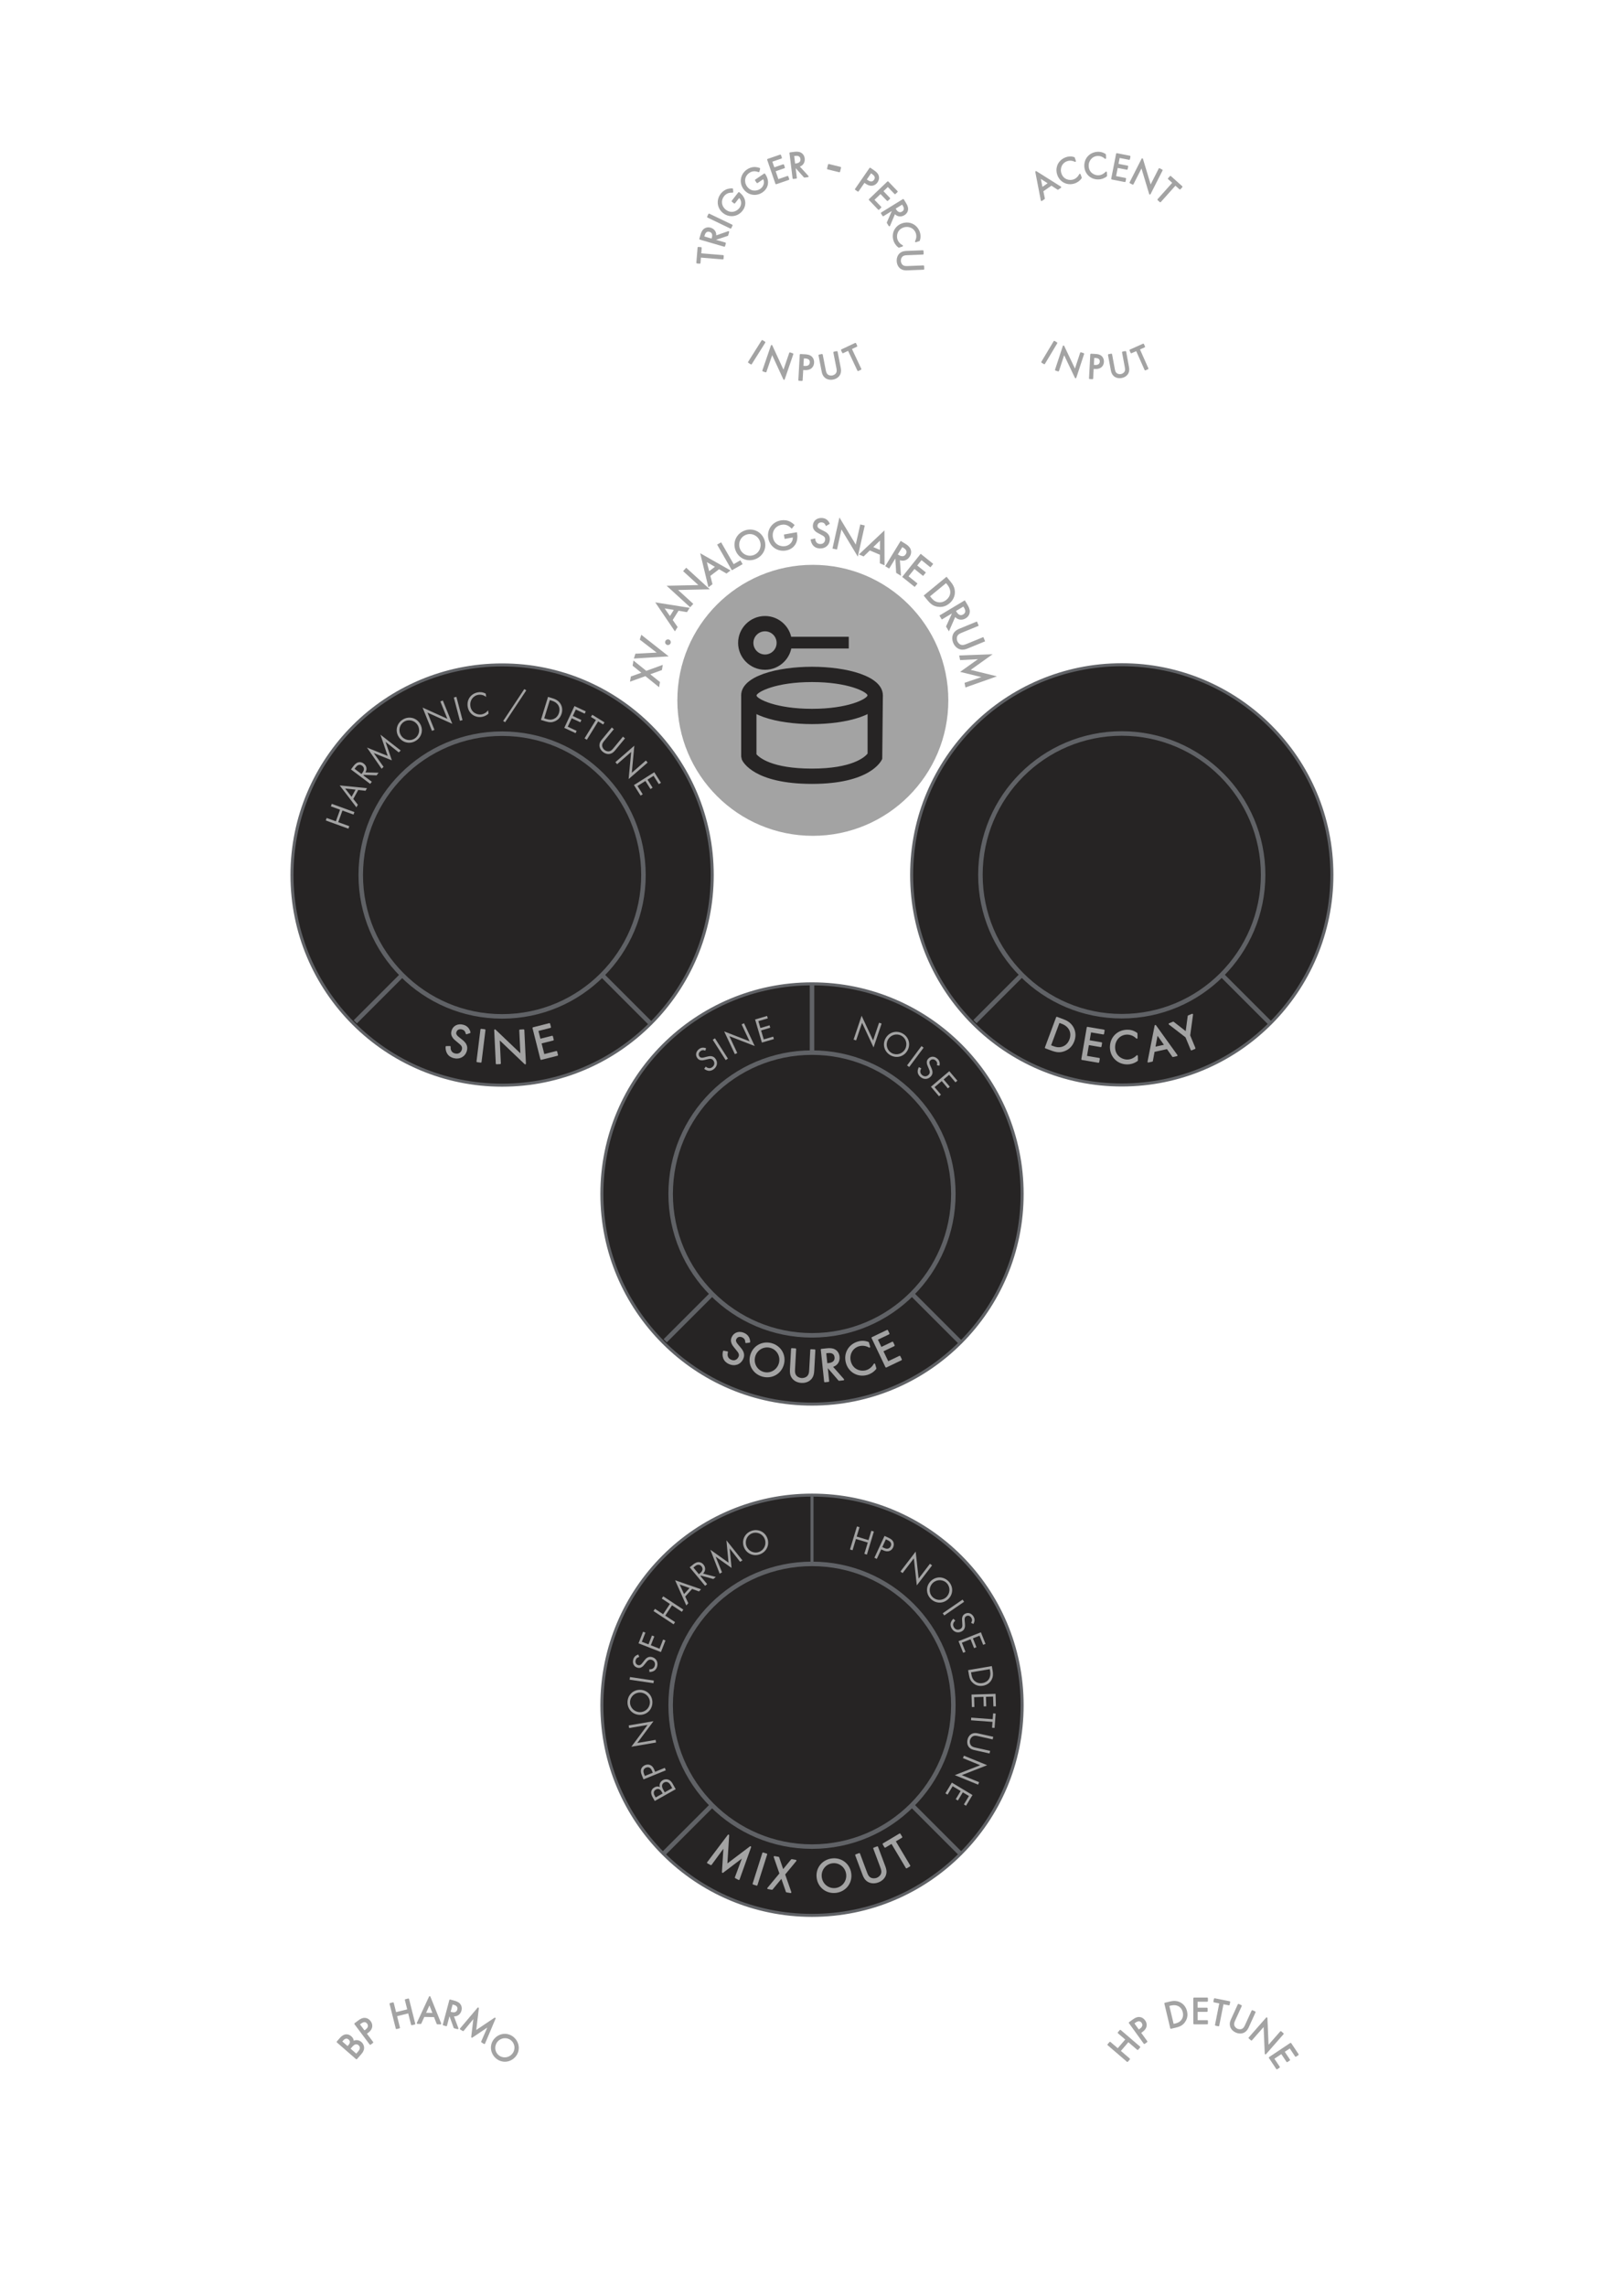 <?xml version="1.0" encoding="utf-8"?>
<!-- Generator: Adobe Illustrator 24.0.2, SVG Export Plug-In . SVG Version: 6.00 Build 0)  -->
<svg version="1.0" id="Layer_1" xmlns="http://www.w3.org/2000/svg" xmlns:xlink="http://www.w3.org/1999/xlink" x="0px" y="0px"
	 width="270px" height="380px" viewBox="0 0 270 380" enable-background="new 0 0 270 380" xml:space="preserve">
<g id="_x31_5">
	<rect y="-0" fill="none" width="270" height="380"/>
	<g>
		<circle fill="#262424" stroke="#606266" stroke-width="0.5" stroke-miterlimit="10" cx="83.477" cy="145.477" r="34.934"/>
		
			<line fill="none" stroke="#606266" stroke-width="0.75" stroke-miterlimit="10" x1="83.477" y1="145.477" x2="59.07" y2="169.884"/>
		
			<line fill="none" stroke="#606266" stroke-width="0.75" stroke-miterlimit="10" x1="83.477" y1="145.477" x2="108.178" y2="170.179"/>
		<circle fill="#262424" stroke="#606266" stroke-width="0.75" stroke-miterlimit="10" cx="83.477" cy="145.477" r="23.5"/>
	</g>
	<g>
		<circle fill="#262424" stroke="#606266" stroke-width="0.5" stroke-miterlimit="10" cx="186.5" cy="145.446" r="34.934"/>
		
			<line fill="none" stroke="#606266" stroke-width="0.75" stroke-miterlimit="10" x1="186.5" y1="145.446" x2="162.093" y2="169.852"/>
		
			<line fill="none" stroke="#606266" stroke-width="0.75" stroke-miterlimit="10" x1="186.5" y1="145.446" x2="211.202" y2="170.147"/>
		<circle fill="#262424" stroke="#606266" stroke-width="0.75" stroke-miterlimit="10" cx="186.5" cy="145.446" r="23.5"/>
	</g>
	<g>
		<circle fill="#262424" stroke="#606266" stroke-width="0.5" stroke-miterlimit="10" cx="135" cy="283.5" r="34.934"/>
		
			<line fill="none" stroke="#606266" stroke-width="0.75" stroke-miterlimit="10" x1="135" y1="283.5" x2="110.304" y2="308.196"/>
		
			<line fill="none" stroke="#606266" stroke-width="0.75" stroke-miterlimit="10" x1="135" y1="283.5" x2="159.696" y2="308.196"/>
		<line fill="none" stroke="#606266" stroke-width="0.5" stroke-miterlimit="10" x1="135" y1="248.566" x2="135" y2="283.5"/>
		<circle fill="#262424" stroke="#606266" stroke-width="0.75" stroke-miterlimit="10" cx="135" cy="283.5" r="23.5"/>
	</g>
	<g>
		<circle fill="none" cx="71" cy="351" r="14.578"/>
		
			<path fill="#A3A3A3" stroke="#A3A3A3" stroke-width="0.25" stroke-linecap="round" stroke-linejoin="round" stroke-miterlimit="10" d="
			M56.596,338.905c0.153-0.175,0.445-0.482,0.833-0.553c0.163-0.034,0.52-0.05,0.904,0.286
			c0.157,0.136,0.403,0.41,0.349,0.855c0.495-0.347,1.021-0.173,1.324,0.092
			c0.305,0.264,0.42,0.632,0.404,0.918c-0.021,0.426-0.264,0.724-0.453,0.943l-0.688,0.788
			l-3.17-2.76L56.596,338.905z M57.799,340.336l0.23-0.266c0.162-0.185,0.505-0.655,0.016-1.083
			c-0.523-0.455-0.979,0.051-1.066,0.15l-0.24,0.276L57.799,340.336z M59.242,341.594l0.354-0.404
			c0.178-0.204,0.337-0.416,0.35-0.672c0.018-0.202-0.064-0.424-0.254-0.59
			c-0.252-0.219-0.527-0.2-0.703-0.135c-0.168,0.062-0.342,0.203-0.562,0.455l-0.315,0.361
			L59.242,341.594z"/>
		
			<path fill="#A3A3A3" stroke="#A3A3A3" stroke-width="0.25" stroke-linecap="round" stroke-linejoin="round" stroke-miterlimit="10" d="
			M59.648,336c0.337-0.252,0.65-0.423,1.025-0.397c0.405,0.028,0.689,0.28,0.848,0.493
			c0.354,0.474,0.408,1.167-0.359,1.741l-0.329,0.246l1.095,1.464l-0.373,0.279l-2.519-3.368
			L59.648,336z M60.569,337.728l0.308-0.23c0.444-0.333,0.546-0.754,0.256-1.144
			c-0.4-0.534-0.938-0.211-1.181-0.031l-0.278,0.208L60.569,337.728z"/>
		
			<path fill="#A3A3A3" stroke="#A3A3A3" stroke-width="0.25" stroke-linecap="round" stroke-linejoin="round" stroke-miterlimit="10" d="
			M65.76,334.677l2.092-0.525l-0.416-1.658l0.451-0.114l1.027,4.079l-0.453,0.114l-0.502-1.993
			l-2.091,0.527l0.501,1.993l-0.453,0.114l-1.025-4.08l0.453-0.113L65.76,334.677z"/>
		
			<path fill="#A3A3A3" stroke="#A3A3A3" stroke-width="0.25" stroke-linecap="round" stroke-linejoin="round" stroke-miterlimit="10" d="
			M72.248,335.228l-1.787-0.037l-0.527,1.171l-0.516-0.01l2.022-4.356l1.79,4.435l-0.517-0.011
			L72.248,335.228z M72.074,334.783l-0.669-1.695l-0.752,1.665L72.074,334.783z"/>
		
			<path fill="#A3A3A3" stroke="#A3A3A3" stroke-width="0.25" stroke-linecap="round" stroke-linejoin="round" stroke-miterlimit="10" d="
			M75.473,332.725c0.275,0.074,0.678,0.2,0.926,0.488c0.195,0.221,0.32,0.587,0.205,1.018
			c-0.166,0.621-0.693,0.969-1.32,0.848l0.807,2.155l-0.547-0.145l-0.762-2.106l-0.115-0.03
			l-0.473,1.776l-0.451-0.121l1.08-4.057L75.473,332.725z M74.772,334.552l0.286,0.075
			c0.56,0.15,0.965-0.029,1.092-0.503c0.06-0.225,0.053-0.467-0.164-0.681
			c-0.155-0.152-0.358-0.219-0.553-0.271l-0.274-0.073L74.772,334.552z"/>
		
			<path fill="#A3A3A3" stroke="#A3A3A3" stroke-width="0.25" stroke-linecap="round" stroke-linejoin="round" stroke-miterlimit="10" d="
			M76.588,337.303l2.9-3.427l-0.465,3.868l3.251-2.182l-1.747,4.135l-0.409-0.249l1.18-2.703
			l-2.832,1.905l0.404-3.381l-1.874,2.282L76.588,337.303z"/>
		
			<path fill="#A3A3A3" stroke="#A3A3A3" stroke-width="0.25" stroke-linecap="round" stroke-linejoin="round" stroke-miterlimit="10" d="
			M82.557,338.754c0.971-0.791,2.299-0.614,3.062,0.323c0.763,0.937,0.666,2.273-0.305,3.064
			c-0.966,0.787-2.295,0.619-3.062-0.322C81.485,340.877,81.59,339.541,82.557,338.754z M82.858,339.125
			c-0.747,0.609-0.86,1.684-0.265,2.416c0.596,0.731,1.672,0.837,2.42,0.229
			c0.745-0.608,0.859-1.684,0.264-2.416C84.682,338.623,83.605,338.518,82.858,339.125z"/>
	</g>
	<g>
		<circle fill="none" cx="199.5" cy="351.034" r="14.578"/>
		
			<path fill="#A3A3A3" stroke="#A3A3A3" stroke-width="0.25" stroke-linecap="round" stroke-linejoin="round" stroke-miterlimit="10" d="
			M185.846,340.693l1.403-1.634l-1.296-1.112l0.304-0.354l3.189,2.738l-0.304,0.353l-1.559-1.338
			l-1.404,1.635l1.559,1.339l-0.304,0.353l-3.188-2.738l0.303-0.354L185.846,340.693z"/>
		
			<path fill="#A3A3A3" stroke="#A3A3A3" stroke-width="0.25" stroke-linecap="round" stroke-linejoin="round" stroke-miterlimit="10" d="
			M188.414,335.839c0.342-0.247,0.658-0.413,1.031-0.38c0.404,0.034,0.684,0.291,0.839,0.505
			c0.347,0.48,0.388,1.172-0.388,1.733l-0.332,0.24l1.07,1.479l-0.379,0.273l-2.459-3.404
			L188.414,335.839z M189.307,337.579l0.312-0.225c0.447-0.325,0.557-0.746,0.272-1.138
			c-0.392-0.541-0.933-0.227-1.178-0.049l-0.28,0.202L189.307,337.579z"/>
		
			<path fill="#A3A3A3" stroke="#A3A3A3" stroke-width="0.25" stroke-linecap="round" stroke-linejoin="round" stroke-miterlimit="10" d="
			M193.705,333.08l0.832-0.2c0.41-0.099,1.003-0.194,1.621,0.118
			c0.447,0.223,0.896,0.666,1.072,1.4c0.205,0.858-0.107,1.418-0.342,1.74
			c-0.298,0.408-0.652,0.654-1.381,0.828l-0.827,0.198L193.705,333.08z M195.031,336.626l0.398-0.095
			c0.324-0.077,0.762-0.22,1.081-0.646c0.245-0.331,0.394-0.793,0.255-1.375
			c-0.234-0.979-1.072-1.452-2.107-1.206l-0.397,0.095L195.031,336.626z"/>
		
			<path fill="#A3A3A3" stroke="#A3A3A3" stroke-width="0.25" stroke-linecap="round" stroke-linejoin="round" stroke-miterlimit="10" d="
			M200.699,332.664l-1.711,0.002l0.001,1.246l1.662-0.002l0.001,0.441l-1.662,0.002l0.002,1.63
			l1.712-0.002l0.001,0.44l-2.179,0.002l-0.005-4.197l2.178-0.002V332.664z"/>
		
			<path fill="#A3A3A3" stroke="#A3A3A3" stroke-width="0.25" stroke-linecap="round" stroke-linejoin="round" stroke-miterlimit="10" d="
			M203.314,333.065l-0.732,3.684l-0.457-0.092l0.732-3.684l-0.998-0.199l0.086-0.431l2.456,0.488
			l-0.087,0.432L203.314,333.065z"/>
		
			<path fill="#A3A3A3" stroke="#A3A3A3" stroke-width="0.25" stroke-linecap="round" stroke-linejoin="round" stroke-miterlimit="10" d="
			M205.26,335.817c-0.147,0.322-0.307,0.672-0.119,1.069c0.094,0.203,0.318,0.409,0.531,0.505
			c0.213,0.098,0.516,0.131,0.73,0.07c0.422-0.12,0.582-0.47,0.728-0.791l1.069-2.347
			l0.424,0.192l-1.12,2.463c-0.146,0.321-0.321,0.615-0.659,0.808
			c-0.374,0.212-0.867,0.23-1.354,0.008c-0.488-0.223-0.798-0.606-0.884-1.026
			c-0.076-0.38,0.03-0.706,0.177-1.028l1.122-2.462l0.424,0.193L205.26,335.817z"/>
		
			<path fill="#A3A3A3" stroke="#A3A3A3" stroke-width="0.25" stroke-linecap="round" stroke-linejoin="round" stroke-miterlimit="10" d="
			M207.707,338.809l2.887-3.292l0.2,4.743l2.147-2.45l0.352,0.308l-2.896,3.303l-0.199-4.743
			l-2.141,2.439L207.707,338.809z"/>
		
			<path fill="#A3A3A3" stroke="#A3A3A3" stroke-width="0.25" stroke-linecap="round" stroke-linejoin="round" stroke-miterlimit="10" d="
			M215.419,341.815l-0.952-1.425l-1.037,0.693l0.924,1.384l-0.367,0.245l-0.924-1.384l-1.357,0.906
			l0.951,1.426l-0.367,0.245l-1.211-1.814l3.496-2.335l1.212,1.815L215.419,341.815z"/>
	</g>
	<g>
		
			<ellipse transform="matrix(0.082 -0.997 0.997 0.082 7.766 241.427)" fill="none" cx="135" cy="116.496" rx="25.58" ry="25.58"/>
		<path fill="#A3A3A3" stroke="#A3A3A3" stroke-width="0.25" stroke-miterlimit="10" d="M107.327,112.269l-2.429,0.874
			l0.096-0.581l1.891-0.671l-1.574-1.266l0.094-0.581l2.02,1.629l2.604-0.945l-0.095,0.58
			l-2.068,0.749l1.721,1.382l-0.096,0.581L107.327,112.269z"/>
		<path fill="#A3A3A3" stroke="#A3A3A3" stroke-width="0.25" stroke-miterlimit="10" d="M105.729,108.802l3.789-0.196
			l-3.008-2.314l0.172-0.547l4.158,3.273l-5.282,0.331L105.729,108.802z"/>
		<path fill="#A3A3A3" stroke="#A3A3A3" stroke-width="0.25" stroke-miterlimit="10" d="M110.729,106.637
			c0.071-0.175,0.281-0.263,0.456-0.192s0.264,0.281,0.192,0.457
			c-0.071,0.175-0.281,0.264-0.457,0.192C110.745,107.022,110.656,106.812,110.729,106.637z"/>
		<path fill="#A3A3A3" stroke="#A3A3A3" stroke-width="0.25" stroke-miterlimit="10" d="M112.752,101.395l-1.058,1.681
			l0.815,1.175l-0.305,0.487l-2.998-4.423l5.255,0.833l-0.306,0.486L112.752,101.395z M112.229,101.305
			l-1.999-0.332l1.158,1.67L112.229,101.305z"/>
		<path fill="#A3A3A3" stroke="#A3A3A3" stroke-width="0.25" stroke-miterlimit="10" d="M114.736,100.784l-3.592-3.282
			l5.273-0.114l-2.672-2.442l0.35-0.382l3.602,3.292l-5.272,0.114l2.661,2.432L114.736,100.784z"/>
		<path fill="#A3A3A3" stroke="#A3A3A3" stroke-width="0.25" stroke-miterlimit="10" d="M119.544,94.486l-1.583,1.205
			l0.352,1.387l-0.457,0.347l-1.254-5.197l4.631,2.626l-0.457,0.348L119.544,94.486z M119.086,94.219
			l-1.757-1.013l0.497,1.971L119.086,94.219z"/>
		<path fill="#A3A3A3" stroke="#A3A3A3" stroke-width="0.25" stroke-miterlimit="10" d="M119.848,90.333l2.082,3.629
			l1.119-0.642l0.244,0.426l-1.568,0.898l-2.326-4.054L119.848,90.333z"/>
		<path fill="#A3A3A3" stroke="#A3A3A3" stroke-width="0.25" stroke-miterlimit="10" d="M122.416,91.486
			c-0.515-1.295,0.116-2.646,1.367-3.143c1.25-0.496,2.637,0.052,3.151,1.348
			c0.513,1.289-0.11,2.645-1.366,3.143C124.311,93.334,122.929,92.775,122.416,91.486z M122.911,91.289
			c0.396,0.997,1.499,1.479,2.476,1.09c0.978-0.388,1.449-1.495,1.053-2.492
			c-0.395-0.997-1.498-1.477-2.476-1.089S122.515,90.294,122.911,91.289z"/>
		<path fill="#A3A3A3" stroke="#A3A3A3" stroke-width="0.25" stroke-miterlimit="10" d="M130.47,88.968l1.916-0.34
			l0.019,0.111c0.091,0.509,0.036,1.087-0.184,1.532c-0.104,0.21-0.508,0.942-1.562,1.128
			c-1.365,0.243-2.568-0.618-2.806-1.956c-0.236-1.336,0.606-2.559,1.978-2.801
			c0.441-0.078,0.979-0.059,1.486,0.206c0.235,0.123,0.465,0.295,0.627,0.451l-0.317,0.412
			c-0.164-0.164-0.345-0.302-0.519-0.399c-0.252-0.141-0.633-0.286-1.185-0.188
			c-1.11,0.196-1.733,1.167-1.545,2.235c0.222,1.253,1.333,1.711,2.202,1.558
			c0.613-0.109,1.088-0.512,1.27-1.021c0.057-0.158,0.107-0.396,0.069-0.688l-1.364,0.243
			L130.47,88.968z"/>
		<path fill="#A3A3A3" stroke="#A3A3A3" stroke-width="0.25" stroke-miterlimit="10" d="M137.377,87.278
			c-0.057-0.13-0.155-0.274-0.256-0.363c-0.087-0.076-0.25-0.175-0.516-0.188
			c-0.462-0.023-0.798,0.248-0.819,0.68c-0.009,0.182,0.034,0.289,0.154,0.415
			c0.133,0.147,0.304,0.232,0.475,0.318l0.438,0.218c0.267,0.132,0.512,0.271,0.698,0.477
			c0.225,0.25,0.309,0.527,0.293,0.863c-0.044,0.859-0.709,1.4-1.548,1.358
			c-0.308-0.016-0.688-0.098-0.995-0.428c-0.219-0.235-0.342-0.565-0.392-0.846l0.511-0.116
			c0.022,0.247,0.124,0.462,0.25,0.609c0.192,0.214,0.42,0.28,0.658,0.293
			c0.636,0.032,0.959-0.408,0.982-0.876c0.011-0.209-0.043-0.395-0.203-0.557
			c-0.127-0.132-0.304-0.226-0.543-0.351l-0.409-0.216c-0.178-0.093-0.403-0.203-0.603-0.416
			c-0.193-0.206-0.301-0.429-0.283-0.778c0.035-0.721,0.612-1.175,1.367-1.137
			c0.287,0.015,0.515,0.083,0.737,0.248c0.183,0.136,0.334,0.333,0.429,0.54L137.377,87.278z"/>
		<path fill="#A3A3A3" stroke="#A3A3A3" stroke-width="0.25" stroke-miterlimit="10" d="M138.553,91.101l1.059-4.744
			l2.719,4.512l0.788-3.529l0.505,0.113l-1.062,4.757l-2.719-4.512l-0.785,3.515L138.553,91.101z"/>
		<path fill="#A3A3A3" stroke="#A3A3A3" stroke-width="0.25" stroke-miterlimit="10" d="M146.418,92.144l-1.832-0.778
			l-1.031,0.994l-0.528-0.225l3.894-3.667l0.015,5.327l-0.528-0.225L146.418,92.144z M146.422,91.613
			l0.01-2.028l-1.467,1.411L146.422,91.613z"/>
		<path fill="#A3A3A3" stroke="#A3A3A3" stroke-width="0.25" stroke-miterlimit="10" d="M150.424,90.49
			c0.269,0.165,0.658,0.427,0.833,0.813c0.138,0.297,0.154,0.727-0.105,1.151
			c-0.373,0.609-1.048,0.812-1.677,0.485l0.178,2.556l-0.539-0.329l-0.145-2.487l-0.113-0.07
			l-1.067,1.746l-0.442-0.271l2.438-3.987L150.424,90.49z M149.096,92.216l0.281,0.171
			c0.551,0.336,1.04,0.274,1.325-0.191c0.135-0.221,0.205-0.482,0.042-0.78
			c-0.117-0.211-0.313-0.348-0.505-0.464l-0.269-0.165L149.096,92.216z"/>
		<path fill="#A3A3A3" stroke="#A3A3A3" stroke-width="0.25" stroke-miterlimit="10" d="M154.673,94.145l-1.487-1.191
			l-0.866,1.082l1.442,1.156l-0.307,0.382l-1.443-1.156l-1.134,1.416l1.487,1.191l-0.307,0.382
			l-1.891-1.515l2.92-3.646l1.891,1.516L154.673,94.145z"/>
		<path fill="#A3A3A3" stroke="#A3A3A3" stroke-width="0.25" stroke-miterlimit="10" d="M157.351,96.063l0.606,0.735
			c0.298,0.362,0.683,0.908,0.673,1.678c-0.004,0.557-0.228,1.222-0.877,1.756
			c-0.758,0.623-1.47,0.584-1.905,0.507c-0.553-0.1-0.974-0.334-1.504-0.978l-0.6-0.73
			L157.351,96.063z M154.451,99.121l0.289,0.352c0.236,0.288,0.594,0.655,1.176,0.767
			c0.449,0.084,0.984,0.006,1.498-0.417c0.865-0.712,0.93-1.781,0.178-2.696l-0.29-0.351
			L154.451,99.121z"/>
		<path fill="#A3A3A3" stroke="#A3A3A3" stroke-width="0.25" stroke-miterlimit="10" d="M160.747,100.619
			c0.163,0.269,0.386,0.683,0.362,1.104c-0.016,0.329-0.2,0.716-0.627,0.972
			c-0.611,0.368-1.303,0.235-1.709-0.347l-1.025,2.347l-0.324-0.54l1.021-2.271l-0.068-0.114
			l-1.753,1.053l-0.267-0.445l4.004-2.402L160.747,100.619z M158.773,101.533l0.169,0.282
			c0.331,0.552,0.794,0.724,1.263,0.443c0.222-0.133,0.404-0.332,0.396-0.671
			c-0.006-0.241-0.116-0.453-0.23-0.645l-0.163-0.27L158.773,101.533z"/>
		<path fill="#A3A3A3" stroke="#A3A3A3" stroke-width="0.25" stroke-miterlimit="10" d="M159.908,105.054
			c-0.362,0.149-0.758,0.311-0.907,0.774c-0.077,0.235-0.052,0.573,0.046,0.812
			c0.1,0.24,0.318,0.498,0.539,0.611c0.432,0.224,0.826,0.06,1.189-0.088l2.646-1.087
			l0.197,0.479l-2.776,1.141c-0.362,0.149-0.728,0.254-1.147,0.154
			c-0.462-0.114-0.875-0.473-1.101-1.022s-0.187-1.097,0.063-1.502
			c0.229-0.366,0.562-0.548,0.924-0.697l2.776-1.141l0.196,0.479L159.908,105.054z"/>
		<path fill="#A3A3A3" stroke="#A3A3A3" stroke-width="0.25" stroke-miterlimit="10" d="M159.624,109.092l4.99-0.181
			l-3.528,2.515l4.229,1.039l-4.709,1.661l-0.103-0.523l3.106-1.055l-3.688-0.902l3.084-2.2
			l-3.279,0.168L159.624,109.092z"/>
	</g>
	<g>
		<circle fill="none" cx="83.5" cy="145.5" r="28.595"/>
		<path fill="#A3A3A3" stroke="#A3A3A3" stroke-width="0.25" stroke-linejoin="round" stroke-miterlimit="10" d="
			M77.557,171.824c-0.033-0.158-0.107-0.343-0.199-0.466c-0.08-0.105-0.238-0.254-0.533-0.333
			c-0.51-0.136-0.95,0.088-1.078,0.567c-0.053,0.202-0.029,0.332,0.075,0.499
			c0.114,0.196,0.284,0.333,0.455,0.47l0.438,0.348c0.267,0.211,0.508,0.425,0.667,0.699
			c0.194,0.333,0.222,0.663,0.123,1.035c-0.252,0.951-1.124,1.399-2.053,1.153
			c-0.341-0.09-0.747-0.272-1.011-0.715c-0.19-0.315-0.25-0.712-0.238-1.041l0.599-0.007
			c-0.033,0.282,0.028,0.547,0.135,0.74c0.165,0.284,0.403,0.413,0.667,0.483
			c0.704,0.187,1.17-0.228,1.308-0.747c0.062-0.232,0.045-0.452-0.095-0.671
			c-0.111-0.178-0.287-0.325-0.525-0.52l-0.406-0.34c-0.178-0.146-0.403-0.322-0.576-0.608
			c-0.167-0.276-0.234-0.551-0.133-0.937c0.211-0.797,0.965-1.17,1.801-0.948
			c0.316,0.084,0.556,0.213,0.766,0.451c0.172,0.195,0.295,0.452,0.352,0.707L77.557,171.824z"/>
		<path fill="#A3A3A3" stroke="#A3A3A3" stroke-width="0.25" stroke-linejoin="round" stroke-miterlimit="10" d="M80.588,171.242
			l-0.654,5.3l-0.588-0.073L80,171.17L80.588,171.242z"/>
		<path fill="#A3A3A3" stroke="#A3A3A3" stroke-width="0.25" stroke-linejoin="round" stroke-miterlimit="10" d="
			M82.553,176.813l-0.263-5.555l4.362,4.16l-0.195-4.132l0.592-0.029l0.264,5.572l-4.362-4.16
			l0.194,4.117L82.553,176.813z"/>
		<path fill="#A3A3A3" stroke="#A3A3A3" stroke-width="0.25" stroke-linejoin="round" stroke-miterlimit="10" d="
			M91.477,170.772l-2.109,0.534l0.389,1.535l2.047-0.518l0.137,0.543l-2.047,0.518l0.509,2.008
			l2.108-0.534l0.139,0.543l-2.684,0.678l-1.309-5.17l2.682-0.68L91.477,170.772z"/>
	</g>
	<g>
		<circle fill="none" cx="186.446" cy="145.5" r="28.595"/>
		<path fill="#A3A3A3" stroke="#A3A3A3" stroke-width="0.25" stroke-linejoin="round" stroke-miterlimit="10" d="
			M175.702,169.172l1.021,0.38c0.502,0.186,1.195,0.504,1.627,1.271
			c0.315,0.553,0.477,1.338,0.142,2.238c-0.391,1.05-1.117,1.42-1.592,1.594
			c-0.603,0.22-1.151,0.229-2.044-0.104l-1.014-0.375L175.702,169.172z M174.593,173.857l0.487,0.181
			c0.397,0.147,0.962,0.307,1.601,0.083c0.491-0.176,0.976-0.56,1.24-1.272
			c0.446-1.2-0.104-2.292-1.371-2.763l-0.487-0.182L174.593,173.857z"/>
		<path fill="#A3A3A3" stroke="#A3A3A3" stroke-width="0.25" stroke-linejoin="round" stroke-miterlimit="10" d="
			M183.434,171.858l-2.144-0.366l-0.267,1.561l2.08,0.355l-0.094,0.552l-2.08-0.356l-0.35,2.041
			l2.145,0.366l-0.095,0.552l-2.728-0.465l0.898-5.258l2.728,0.467L183.434,171.858z"/>
		<path fill="#A3A3A3" stroke="#A3A3A3" stroke-width="0.25" stroke-linejoin="round" stroke-miterlimit="10" d="
			M188.998,172.556c-0.17-0.165-0.43-0.36-0.704-0.484c-0.282-0.123-0.61-0.197-0.923-0.193
			c-1.23,0.021-2.125,1.027-2.105,2.259c0.024,1.446,1.212,2.154,2.188,2.138
			c0.359-0.005,0.709-0.115,0.986-0.265c0.302-0.157,0.515-0.359,0.609-0.458l0.012,0.736
			c-0.584,0.433-1.199,0.539-1.599,0.546c-1.583,0.026-2.778-1.153-2.804-2.697
			c-0.027-1.59,1.145-2.794,2.744-2.821c0.319-0.004,0.936,0.025,1.584,0.503L188.998,172.556z"/>
		<path fill="#A3A3A3" stroke="#A3A3A3" stroke-width="0.25" stroke-linejoin="round" stroke-miterlimit="10" d="
			M194.065,174.276l-2.219,0.495l-0.298,1.607l-0.641,0.144l1.182-5.997l3.553,4.941l-0.641,0.143
			L194.065,174.276z M193.717,173.779l-1.34-1.891l-0.426,2.285L193.717,173.779z"/>
		<path fill="#A3A3A3" stroke="#A3A3A3" stroke-width="0.25" stroke-linejoin="round" stroke-miterlimit="10" d="
			M197.203,172.38l-2.78-2.142l0.637-0.262l2.167,1.685l0.361-2.73l0.637-0.262l-0.475,3.486
			l0.876,2.122l-0.546,0.226L197.203,172.38z"/>
	</g>
	<g>
		<circle fill="none" cx="135" cy="283.5" r="28.595"/>
		
			<path fill="#A3A3A3" stroke="#A3A3A3" stroke-width="0.25" stroke-linecap="round" stroke-linejoin="round" stroke-miterlimit="10" d="
			M117.671,309.674l3.433-4.549l-0.312,4.936l3.965-2.997l-1.92,5.365l-0.537-0.286l1.303-3.511
			l-3.453,2.616l0.271-4.313l-2.213,3.025L117.671,309.674z"/>
		
			<path fill="#A3A3A3" stroke="#A3A3A3" stroke-width="0.25" stroke-linecap="round" stroke-linejoin="round" stroke-miterlimit="10" d="
			M127.426,308.28l-1.613,5.087l-0.564-0.179l1.613-5.087L127.426,308.28z"/>
		
			<path fill="#A3A3A3" stroke="#A3A3A3" stroke-width="0.25" stroke-linecap="round" stroke-linejoin="round" stroke-miterlimit="10" d="
			M129.721,311.493l-0.965-2.787l0.663,0.116l0.74,2.17l1.468-1.782l0.662,0.117l-1.89,2.285
			l1.044,2.989l-0.663-0.116l-0.826-2.373l-1.603,1.946l-0.662-0.117L129.721,311.493z"/>
		
			<path fill="#A3A3A3" stroke="#A3A3A3" stroke-width="0.25" stroke-linecap="round" stroke-linejoin="round" stroke-miterlimit="10" d="
			M135.903,312.215c-0.221-1.577,0.846-2.904,2.366-3.117c1.52-0.213,2.91,0.772,3.13,2.348
			c0.22,1.568-0.837,2.902-2.366,3.116C137.504,314.777,136.123,313.783,135.903,312.215z
			 M136.505,312.131c0.169,1.211,1.263,2.043,2.45,1.877c1.188-0.166,2.012-1.266,1.843-2.477
			c-0.169-1.211-1.263-2.044-2.451-1.878C137.158,309.818,136.336,310.918,136.505,312.131z"/>
		
			<path fill="#A3A3A3" stroke="#A3A3A3" stroke-width="0.25" stroke-linecap="round" stroke-linejoin="round" stroke-miterlimit="10" d="
			M144.009,311.272c0.157,0.42,0.329,0.877,0.853,1.065c0.266,0.096,0.653,0.08,0.932-0.023
			c0.277-0.104,0.58-0.346,0.717-0.593c0.271-0.487,0.1-0.944-0.057-1.364l-1.148-3.066
			l0.555-0.208l1.204,3.216c0.157,0.419,0.265,0.841,0.135,1.318
			c-0.146,0.524-0.571,0.984-1.21,1.222c-0.637,0.237-1.26,0.173-1.714-0.128
			c-0.411-0.273-0.606-0.661-0.765-1.081l-1.204-3.216l0.556-0.208L144.009,311.272z"/>
		
			<path fill="#A3A3A3" stroke="#A3A3A3" stroke-width="0.25" stroke-linecap="round" stroke-linejoin="round" stroke-miterlimit="10" d="
			M148.771,306.086l2.447,4.106l-0.508,0.303l-2.449-4.106l-1.113,0.665l-0.287-0.481l2.736-1.631
			l0.288,0.481L148.771,306.086z"/>
	</g>
	<g>
		<circle fill="none" cx="135" cy="283.449" r="28.595"/>
		<path fill="#A3A3A3" d="M142.428,255.458l1.964,0.594l0.472-1.556l0.424,0.13l-1.159,3.829l-0.425-0.128
			l0.566-1.873l-1.964-0.595l-0.567,1.873l-0.424-0.129l1.159-3.831l0.425,0.13L142.428,255.458z"/>
		<path fill="#A3A3A3" d="M147.715,255.654c0.364,0.17,0.649,0.354,0.795,0.681
			c0.161,0.353,0.077,0.704-0.028,0.932c-0.237,0.513-0.794,0.869-1.62,0.485l-0.354-0.164
			l-0.731,1.579l-0.402-0.187l1.684-3.631L147.715,255.654z M146.684,257.207l0.332,0.154
			c0.479,0.222,0.879,0.117,1.073-0.303c0.267-0.577-0.246-0.882-0.508-1.002l-0.3-0.14
			L146.684,257.207z"/>
		<path fill="#A3A3A3" d="M149.705,261.264l2.531-3.308l0.491,4.488l1.883-2.462l0.353,0.27l-2.539,3.318
			l-0.49-4.489l-1.876,2.452L149.705,261.264z"/>
		<path fill="#A3A3A3" d="M154.818,262.795c0.889-0.799,2.162-0.693,2.934,0.164
			c0.77,0.857,0.74,2.135-0.148,2.934c-0.884,0.796-2.158,0.698-2.933-0.164
			S153.935,263.59,154.818,262.795z M155.124,263.135c-0.684,0.614-0.743,1.644-0.141,2.312
			c0.603,0.671,1.632,0.721,2.315,0.107c0.683-0.615,0.742-1.644,0.141-2.314
			C156.837,262.571,155.807,262.521,155.124,263.135z"/>
		<path fill="#A3A3A3" d="M160.287,266.302l-3.3,2.27l-0.251-0.366l3.299-2.271L160.287,266.302z"/>
		<path fill="#A3A3A3" d="M161.448,269.793c0.068-0.1,0.13-0.235,0.15-0.349
			c0.015-0.098,0.014-0.261-0.096-0.461c-0.19-0.346-0.539-0.469-0.864-0.29
			c-0.137,0.075-0.195,0.154-0.232,0.299c-0.048,0.162-0.033,0.326-0.02,0.488l0.038,0.417
			c0.023,0.254,0.032,0.494-0.033,0.723c-0.081,0.276-0.245,0.462-0.497,0.602
			c-0.646,0.354-1.34,0.113-1.686-0.518c-0.127-0.23-0.238-0.546-0.135-0.916
			c0.073-0.267,0.256-0.504,0.44-0.667l0.313,0.32c-0.17,0.128-0.281,0.298-0.332,0.455
			c-0.068,0.237-0.016,0.434,0.083,0.611c0.263,0.478,0.729,0.517,1.079,0.323
			c0.158-0.086,0.27-0.209,0.315-0.398c0.04-0.152,0.028-0.323,0.011-0.553l-0.025-0.396
			c-0.013-0.171-0.035-0.385,0.031-0.626c0.064-0.233,0.178-0.411,0.439-0.556
			c0.541-0.298,1.132-0.082,1.443,0.484c0.118,0.216,0.172,0.413,0.15,0.649
			c-0.016,0.194-0.092,0.393-0.201,0.555L161.448,269.793z"/>
		<path fill="#A3A3A3" d="M163.457,273.455l-0.602-1.517l-1.104,0.439l0.584,1.472l-0.391,0.153l-0.584-1.471
			l-1.443,0.573l0.602,1.517l-0.391,0.154l-0.766-1.928l3.719-1.478l0.766,1.93L163.457,273.455z"/>
		<path fill="#A3A3A3" d="M164.9,276.993l0.137,0.805c0.067,0.396,0.121,0.965-0.215,1.532
			c-0.24,0.411-0.689,0.811-1.398,0.93c-0.827,0.141-1.34-0.19-1.631-0.434
			c-0.368-0.308-0.58-0.661-0.699-1.365l-0.136-0.798L164.9,276.993z M161.445,278.031l0.065,0.384
			c0.054,0.312,0.162,0.737,0.547,1.068c0.298,0.253,0.728,0.424,1.29,0.328
			c0.945-0.161,1.448-0.927,1.279-1.927l-0.066-0.384L161.445,278.031z"/>
		<path fill="#A3A3A3" d="M165.16,283.688l-0.051-1.629l-1.186,0.036l0.049,1.582l-0.42,0.012
			l-0.049-1.581l-1.552,0.048l0.05,1.63l-0.419,0.013l-0.064-2.073l3.996-0.123l0.064,2.073
			L165.16,283.688z"/>
		<path fill="#A3A3A3" d="M165.01,286.266l-3.571-0.265l0.032-0.442l3.571,0.264l0.071-0.969l0.419,0.03
			l-0.177,2.382l-0.418-0.031L165.01,286.266z"/>
		<path fill="#A3A3A3" d="M162.644,288.643c-0.327-0.074-0.686-0.154-1.019,0.098
			c-0.17,0.129-0.317,0.379-0.365,0.596c-0.049,0.217-0.021,0.506,0.079,0.693
			c0.194,0.37,0.552,0.449,0.88,0.521l2.396,0.534l-0.098,0.434l-2.513-0.561
			c-0.328-0.071-0.637-0.178-0.883-0.454c-0.27-0.306-0.384-0.762-0.272-1.259
			c0.11-0.498,0.407-0.862,0.781-1.026c0.34-0.145,0.664-0.109,0.992-0.036l2.514,0.561
			l-0.097,0.433L162.644,288.643z"/>
		<path fill="#A3A3A3" d="M160.26,291.887l3.861,1.581l-4.211,1.65l2.873,1.175l-0.168,0.411l-3.873-1.584
			l4.211-1.65l-2.862-1.172L160.26,291.887z"/>
		<path fill="#A3A3A3" d="M160.251,299.991l0.843-1.399l-1.02-0.613l-0.817,1.36l-0.36-0.219
			l0.817-1.357l-1.333-0.802l-0.842,1.4l-0.36-0.218l1.071-1.78l3.432,2.064l-1.07,1.781
			L160.251,299.991z"/>
	</g>
	<g>
		<circle fill="none" cx="135" cy="283.5" r="28.595"/>
		<path fill="#A3A3A3" d="M108.505,298.791c-0.109-0.193-0.291-0.553-0.23-0.922
			c0.021-0.157,0.121-0.482,0.545-0.719c0.172-0.098,0.496-0.231,0.878-0.041
			c-0.153-0.553,0.171-0.969,0.505-1.157s0.7-0.174,0.952-0.067
			c0.376,0.154,0.565,0.466,0.7,0.706l0.487,0.868l-3.485,1.959L108.505,298.791z M110.171,298.171
			l-0.165-0.292c-0.115-0.205-0.427-0.662-0.965-0.359c-0.575,0.323-0.269,0.893-0.206,1.003
			l0.17,0.304L110.171,298.171z M111.759,297.278l-0.25-0.445c-0.126-0.224-0.266-0.435-0.489-0.529
			c-0.177-0.081-0.401-0.078-0.61,0.041c-0.277,0.156-0.348,0.408-0.345,0.585
			c0.001,0.172,0.071,0.372,0.228,0.649l0.223,0.397L111.759,297.278z"/>
		<path fill="#A3A3A3" d="M106.718,295.154c-0.152-0.371-0.234-0.701-0.119-1.039
			c0.122-0.367,0.423-0.567,0.655-0.662c0.523-0.212,1.173-0.096,1.517,0.749l0.147,0.361l1.61-0.657
			l0.168,0.411l-3.705,1.509L106.718,295.154z M108.529,294.721l-0.138-0.338
			c-0.199-0.489-0.564-0.684-0.992-0.51c-0.588,0.24-0.42,0.812-0.311,1.08l0.124,0.305
			L108.529,294.721z"/>
		<path fill="#A3A3A3" d="M109.071,289.695l-4.107,0.702l2.695-3.625l-3.057,0.522l-0.074-0.437l4.12-0.705
			l-2.696,3.625l3.045-0.52L109.071,289.695z"/>
		<path fill="#A3A3A3" d="M106.361,285.099c-1.193-0.02-2.054-0.964-2.034-2.116
			c0.02-1.152,0.91-2.068,2.104-2.048c1.188,0.02,2.056,0.959,2.035,2.118
			C108.447,284.211,107.55,285.119,106.361,285.099z M106.37,284.644
			c0.917,0.015,1.662-0.698,1.677-1.599c0.016-0.899-0.704-1.638-1.622-1.654
			c-0.919-0.015-1.663,0.699-1.678,1.599C104.731,283.89,105.451,284.628,106.37,284.644z"/>
		<path fill="#A3A3A3" d="M104.742,278.813l3.964,0.585l-0.064,0.439l-3.965-0.585L104.742,278.813z"/>
		<path fill="#A3A3A3" d="M106.271,275.477c-0.117,0.025-0.256,0.084-0.348,0.153
			c-0.077,0.061-0.188,0.182-0.243,0.402c-0.097,0.384,0.073,0.711,0.434,0.803
			c0.151,0.038,0.249,0.019,0.374-0.061c0.146-0.087,0.246-0.216,0.347-0.346l0.257-0.331
			c0.156-0.201,0.313-0.384,0.518-0.506c0.247-0.148,0.495-0.172,0.773-0.102
			c0.716,0.182,1.059,0.831,0.882,1.528c-0.063,0.255-0.197,0.562-0.526,0.763
			c-0.234,0.145-0.531,0.194-0.776,0.188l-0.012-0.447c0.211,0.021,0.409-0.027,0.554-0.108
			c0.211-0.126,0.306-0.307,0.355-0.504c0.134-0.529-0.181-0.874-0.57-0.973
			c-0.175-0.044-0.339-0.029-0.502,0.077c-0.133,0.084-0.241,0.217-0.385,0.397l-0.251,0.309
			c-0.107,0.133-0.238,0.304-0.45,0.437c-0.205,0.127-0.411,0.181-0.702,0.107
			c-0.598-0.151-0.883-0.711-0.725-1.339c0.061-0.238,0.155-0.418,0.332-0.578
			c0.145-0.131,0.335-0.225,0.525-0.27L106.271,275.477z"/>
		<path fill="#A3A3A3" d="M107.304,271.428l-0.594,1.519l1.106,0.432l0.575-1.474l0.391,0.153l-0.575,1.474
			l1.446,0.565l0.593-1.519l0.391,0.152l-0.754,1.932l-3.724-1.455l0.754-1.931L107.304,271.428z"/>
		<path fill="#A3A3A3" d="M110.249,268.37l1.13-1.712l-1.356-0.895l0.244-0.37l3.34,2.204l-0.244,0.37
			l-1.633-1.078l-1.131,1.712l1.633,1.078l-0.244,0.37l-3.34-2.205l0.244-0.371L110.249,268.37z"/>
		<path fill="#A3A3A3" d="M115.067,264.168l-1.146,1.26l0.513,1.114l-0.332,0.364l-1.863-4.183l4.309,1.493
			l-0.331,0.363L115.067,264.168z M114.64,264.015l-1.637-0.58l0.726,1.583L114.64,264.015z"/>
		<path fill="#A3A3A3" d="M115.165,260.161c0.208-0.172,0.528-0.416,0.89-0.451
			c0.279-0.029,0.632,0.077,0.903,0.405c0.391,0.47,0.369,1.073-0.07,1.492l2.12,0.564
			l-0.415,0.344l-2.057-0.571l-0.087,0.073l1.118,1.348l-0.342,0.283l-2.555-3.078L115.165,260.161z
			 M116.196,261.713l0.217-0.181c0.425-0.353,0.51-0.766,0.211-1.125
			c-0.142-0.171-0.334-0.299-0.62-0.25c-0.203,0.036-0.368,0.157-0.516,0.28l-0.207,0.173
			L116.196,261.713z"/>
		<path fill="#A3A3A3" d="M119.649,261.629l-1.549-3.98l3.024,2.143l-0.351-3.708l2.665,3.337
			l-0.393,0.229l-1.727-2.212l0.309,3.233l-2.644-1.872l1.058,2.602L119.649,261.629z"/>
		<path fill="#A3A3A3" d="M123.658,257.143c-0.392-1.129,0.201-2.261,1.29-2.638
			c1.088-0.377,2.254,0.146,2.646,1.274c0.389,1.122-0.196,2.258-1.29,2.638
			C125.209,258.795,124.047,258.265,123.658,257.143z M124.089,256.993
			c0.301,0.868,1.227,1.322,2.077,1.027s1.297-1.224,0.996-2.092
			c-0.301-0.868-1.226-1.321-2.076-1.026C124.234,255.195,123.788,256.125,124.089,256.993z"/>
	</g>
	<g>
		<circle fill="none" cx="183.018" cy="44.245" r="14.578"/>
		
			<path fill="#A3A3A3" stroke="#A3A3A3" stroke-width="0.25" stroke-linecap="round" stroke-linejoin="round" stroke-miterlimit="10" d="
			M174.804,30.724l-1.474,1.019l0.26,1.263l-0.426,0.293L172.25,28.571l4.059,2.554l-0.426,0.294
			L174.804,30.724z M174.402,30.464l-1.539-0.983l0.366,1.794L174.402,30.464z"/>
		
			<path fill="#A3A3A3" stroke="#A3A3A3" stroke-width="0.25" stroke-linecap="round" stroke-linejoin="round" stroke-miterlimit="10" d="
			M178.756,26.784c-0.168-0.081-0.41-0.163-0.646-0.188c-0.24-0.022-0.505,0.004-0.736,0.085
			c-0.916,0.318-1.337,1.294-1.018,2.21c0.376,1.076,1.439,1.312,2.164,1.059
			c0.268-0.094,0.503-0.262,0.674-0.441c0.186-0.193,0.295-0.397,0.342-0.492l0.19,0.546
			c-0.33,0.469-0.763,0.7-1.06,0.804c-1.178,0.412-2.363-0.176-2.764-1.322
			c-0.414-1.185,0.165-2.374,1.354-2.788c0.238-0.084,0.707-0.215,1.31-0.018L178.756,26.784z"/>
		
			<path fill="#A3A3A3" stroke="#A3A3A3" stroke-width="0.25" stroke-linecap="round" stroke-linejoin="round" stroke-miterlimit="10" d="
			M183.771,26.288c-0.14-0.124-0.35-0.27-0.569-0.359c-0.226-0.09-0.487-0.138-0.733-0.123
			c-0.969,0.052-1.644,0.872-1.591,1.841c0.062,1.14,1.019,1.662,1.788,1.621
			c0.282-0.016,0.555-0.113,0.77-0.239c0.232-0.132,0.393-0.3,0.465-0.379l0.032,0.579
			c-0.448,0.359-0.929,0.462-1.243,0.479c-1.246,0.067-2.225-0.825-2.29-2.042
			c-0.069-1.252,0.818-2.234,2.077-2.304c0.252-0.015,0.738-0.009,1.264,0.348L183.771,26.288z"/>
		
			<path fill="#A3A3A3" stroke="#A3A3A3" stroke-width="0.25" stroke-linecap="round" stroke-linejoin="round" stroke-miterlimit="10" d="
			M187.734,26.445l-1.682-0.329l-0.24,1.225l1.633,0.319l-0.086,0.433l-1.633-0.319l-0.312,1.602
			l1.682,0.329l-0.084,0.435l-2.141-0.421l0.809-4.125l2.14,0.42L187.734,26.445z"/>
		
			<path fill="#A3A3A3" stroke="#A3A3A3" stroke-width="0.25" stroke-linecap="round" stroke-linejoin="round" stroke-miterlimit="10" d="
			M187.922,30.357l1.983-3.908l1.368,4.548l1.475-2.906l0.417,0.211l-1.989,3.919l-1.368-4.548
			l-1.47,2.896L187.922,30.357z"/>
		
			<path fill="#A3A3A3" stroke="#A3A3A3" stroke-width="0.25" stroke-linecap="round" stroke-linejoin="round" stroke-miterlimit="10" d="
			M195.412,30.697l-2.51,2.804l-0.348-0.312l2.51-2.804l-0.762-0.681l0.295-0.33l1.869,1.674
			l-0.294,0.329L195.412,30.697z"/>
	</g>
	<g>
		<circle fill="none" cx="183.018" cy="44.245" r="13.748"/>
		
			<path fill="#A3A3A3" stroke="#A3A3A3" stroke-width="0.25" stroke-linecap="round" stroke-linejoin="round" stroke-miterlimit="10" d="
			M175.658,57.025l-2.036,3.403l-0.378-0.226l2.036-3.404L175.658,57.025z"/>
		
			<path fill="#A3A3A3" stroke="#A3A3A3" stroke-width="0.25" stroke-linecap="round" stroke-linejoin="round" stroke-miterlimit="10" d="
			M175.527,61.49l1.29-3.923l1.923,4.041l0.959-2.917l0.418,0.137l-1.293,3.933l-1.924-4.04
			l-0.955,2.905L175.527,61.49z"/>
		
			<path fill="#A3A3A3" stroke="#A3A3A3" stroke-width="0.25" stroke-linecap="round" stroke-linejoin="round" stroke-miterlimit="10" d="
			M182.109,58.972c0.398,0.021,0.729,0.085,0.982,0.331c0.278,0.265,0.331,0.62,0.318,0.869
			c-0.029,0.559-0.41,1.092-1.312,1.045l-0.386-0.021l-0.091,1.722l-0.439-0.023l0.209-3.961
			L182.109,58.972z M181.734,60.78l0.361,0.019c0.523,0.027,0.852-0.216,0.876-0.675
			c0.033-0.629-0.552-0.72-0.837-0.735l-0.326-0.017L181.734,60.78z"/>
		
			<path fill="#A3A3A3" stroke="#A3A3A3" stroke-width="0.25" stroke-linecap="round" stroke-linejoin="round" stroke-miterlimit="10" d="
			M185.211,61.318c0.061,0.327,0.127,0.684,0.486,0.891c0.182,0.104,0.468,0.143,0.684,0.102
			c0.217-0.04,0.469-0.178,0.602-0.342c0.262-0.32,0.195-0.677,0.135-1.005l-0.445-2.392
			l0.434-0.081l0.466,2.51c0.062,0.327,0.085,0.649-0.071,0.981
			c-0.174,0.365-0.546,0.646-1.043,0.737c-0.496,0.092-0.944-0.036-1.238-0.314
			c-0.265-0.254-0.358-0.562-0.419-0.89l-0.467-2.51l0.433-0.081L185.211,61.318z"/>
		
			<path fill="#A3A3A3" stroke="#A3A3A3" stroke-width="0.25" stroke-linecap="round" stroke-linejoin="round" stroke-miterlimit="10" d="
			M189.367,58.034l1.439,3.241l-0.4,0.179l-1.441-3.24l-0.879,0.39l-0.17-0.379l2.16-0.961
			l0.17,0.38L189.367,58.034z"/>
	</g>
	<g>
		<circle fill="none" cx="134.719" cy="44" r="14.578"/>
		
			<path fill="#A3A3A3" stroke="#A3A3A3" stroke-width="0.25" stroke-linecap="round" stroke-linejoin="round" stroke-miterlimit="10" d="
			M116.457,42.23l3.748,0.307l-0.037,0.465l-3.749-0.307l-0.083,1.017l-0.439-0.036l0.205-2.498
			l0.439,0.035L116.457,42.23z"/>
		
			<path fill="#A3A3A3" stroke="#A3A3A3" stroke-width="0.25" stroke-linecap="round" stroke-linejoin="round" stroke-miterlimit="10" d="
			M116.578,39.072c0.079-0.272,0.215-0.672,0.509-0.914c0.226-0.19,0.595-0.306,1.024-0.182
			c0.617,0.18,0.952,0.717,0.816,1.34l2.176-0.758l-0.158,0.544l-2.124,0.713l-0.032,0.115
			l1.766,0.513l-0.131,0.448l-4.033-1.174L116.578,39.072z M118.39,39.816l0.083-0.285
			c0.161-0.556-0.008-0.965-0.48-1.104c-0.224-0.064-0.467-0.063-0.686,0.148
			c-0.156,0.151-0.228,0.354-0.284,0.547l-0.079,0.272L118.39,39.816z"/>
		
			<path fill="#A3A3A3" stroke="#A3A3A3" stroke-width="0.25" stroke-linecap="round" stroke-linejoin="round" stroke-miterlimit="10" d="
			M117.885,35.642l3.783,1.818l-0.201,0.419l-3.783-1.819L117.885,35.642z"/>
		
			<path fill="#A3A3A3" stroke="#A3A3A3" stroke-width="0.25" stroke-linecap="round" stroke-linejoin="round" stroke-miterlimit="10" d="
			M121.763,33.444l1.078-1.379l0.079,0.063c0.367,0.285,0.679,0.705,0.799,1.134
			c0.057,0.204,0.227,0.936-0.366,1.695c-0.768,0.981-2.091,1.131-3.052,0.379
			c-0.963-0.752-1.135-2.077-0.363-3.063c0.248-0.318,0.618-0.628,1.119-0.757
			c0.229-0.058,0.486-0.082,0.689-0.074l0.035,0.466c-0.208-0.011-0.412,0.005-0.587,0.044
			c-0.253,0.059-0.596,0.189-0.905,0.587c-0.624,0.798-0.459,1.822,0.311,2.424
			c0.902,0.706,1.921,0.343,2.41-0.283c0.344-0.442,0.42-0.999,0.234-1.446
			c-0.058-0.141-0.166-0.329-0.367-0.502l-0.768,0.982L121.763,33.444z"/>
		
			<path fill="#A3A3A3" stroke="#A3A3A3" stroke-width="0.25" stroke-linecap="round" stroke-linejoin="round" stroke-miterlimit="10" d="
			M125.648,29.951l1.451-0.981l0.057,0.084c0.262,0.386,0.43,0.882,0.411,1.328
			c-0.009,0.211-0.073,0.961-0.872,1.502c-1.035,0.699-2.341,0.432-3.025-0.581
			c-0.686-1.014-0.439-2.328,0.6-3.03c0.335-0.227,0.783-0.408,1.299-0.376
			c0.238,0.015,0.49,0.072,0.682,0.141l-0.111,0.455c-0.193-0.074-0.395-0.122-0.572-0.139
			c-0.259-0.022-0.627-0.003-1.044,0.279c-0.841,0.568-0.999,1.596-0.452,2.406
			c0.643,0.95,1.725,0.919,2.383,0.475c0.465-0.315,0.708-0.821,0.67-1.306
			c-0.011-0.152-0.057-0.365-0.193-0.591l-1.035,0.699L125.648,29.951z"/>
		
			<path fill="#A3A3A3" stroke="#A3A3A3" stroke-width="0.25" stroke-linecap="round" stroke-linejoin="round" stroke-miterlimit="10" d="
			M129.871,26.245l-1.619,0.556l0.404,1.177l1.572-0.539l0.143,0.416l-1.57,0.541l0.529,1.542
			l1.618-0.558l0.144,0.417l-2.059,0.709l-1.364-3.969l2.059-0.708L129.871,26.245z"/>
		
			<path fill="#A3A3A3" stroke="#A3A3A3" stroke-width="0.25" stroke-linecap="round" stroke-linejoin="round" stroke-miterlimit="10" d="
			M132.049,25.371c0.282-0.035,0.703-0.067,1.043,0.106c0.264,0.133,0.516,0.427,0.57,0.871
			c0.079,0.638-0.283,1.16-0.909,1.281l1.556,1.702l-0.562,0.069L132.25,27.729l-0.118,0.014
			l0.225,1.828l-0.463,0.057l-0.515-4.174L132.049,25.371z M132.08,27.33l0.295-0.036
			c0.576-0.07,0.886-0.388,0.826-0.876c-0.029-0.232-0.126-0.455-0.407-0.573
			c-0.2-0.084-0.415-0.071-0.616-0.046l-0.281,0.035L132.08,27.33z"/>
		
			<path fill="#A3A3A3" stroke="#A3A3A3" stroke-width="0.25" stroke-linecap="round" stroke-linejoin="round" stroke-miterlimit="10" d="
			M137.785,27.391l1.92,0.474l-0.159,0.646l-1.921-0.475L137.785,27.391z"/>
		
			<path fill="#A3A3A3" stroke="#A3A3A3" stroke-width="0.25" stroke-linecap="round" stroke-linejoin="round" stroke-miterlimit="10" d="
			M145.283,28.444c0.348,0.24,0.609,0.482,0.703,0.845c0.104,0.393-0.046,0.742-0.196,0.959
			c-0.337,0.487-0.976,0.757-1.763,0.213l-0.336-0.233l-1.039,1.501l-0.383-0.265l2.389-3.455
			L145.283,28.444z M143.941,29.867l0.316,0.218c0.455,0.316,0.888,0.277,1.163-0.121
			c0.38-0.549-0.097-0.956-0.347-1.127l-0.284-0.197L143.941,29.867z"/>
		
			<path fill="#A3A3A3" stroke="#A3A3A3" stroke-width="0.25" stroke-linecap="round" stroke-linejoin="round" stroke-miterlimit="10" d="
			M148.8,32.157l-1.187-1.24l-0.901,0.863l1.151,1.203l-0.318,0.305l-1.152-1.202l-1.18,1.129
			l1.187,1.239l-0.318,0.306l-1.509-1.577l3.038-2.909l1.509,1.577L148.8,32.157z"/>
		
			<path fill="#A3A3A3" stroke="#A3A3A3" stroke-width="0.25" stroke-linecap="round" stroke-linejoin="round" stroke-miterlimit="10" d="
			M150.514,33.794c0.148,0.242,0.354,0.612,0.338,0.992c-0.01,0.295-0.172,0.647-0.553,0.882
			c-0.547,0.337-1.172,0.227-1.543-0.292l-0.897,2.124l-0.298-0.483l0.895-2.057l-0.062-0.101
			l-1.567,0.967l-0.245-0.397l3.578-2.21L150.514,33.794z M148.746,34.642l0.155,0.252
			c0.305,0.493,0.724,0.643,1.142,0.385c0.198-0.124,0.361-0.304,0.351-0.609
			c-0.009-0.218-0.11-0.407-0.216-0.579l-0.149-0.242L148.746,34.642z"/>
		
			<path fill="#A3A3A3" stroke="#A3A3A3" stroke-width="0.25" stroke-linecap="round" stroke-linejoin="round" stroke-miterlimit="10" d="
			M152.25,40.148c0.086-0.167,0.174-0.406,0.205-0.642c0.028-0.241,0.01-0.506-0.066-0.74
			c-0.297-0.926-1.261-1.371-2.186-1.074c-1.087,0.349-1.351,1.408-1.115,2.14
			c0.086,0.27,0.25,0.51,0.426,0.685c0.188,0.191,0.389,0.306,0.484,0.354l-0.553,0.178
			c-0.461-0.342-0.682-0.782-0.778-1.082c-0.381-1.189,0.236-2.362,1.396-2.733
			c1.195-0.384,2.371,0.226,2.757,1.428c0.077,0.24,0.195,0.712-0.017,1.31L152.25,40.148z"/>
		
			<path fill="#A3A3A3" stroke="#A3A3A3" stroke-width="0.25" stroke-linecap="round" stroke-linejoin="round" stroke-miterlimit="10" d="
			M150.863,42.302c-0.352,0.014-0.736,0.029-1.005,0.374c-0.138,0.175-0.222,0.468-0.212,0.701
			c0.01,0.232,0.115,0.518,0.268,0.683c0.296,0.32,0.68,0.306,1.031,0.291l2.572-0.102
			l0.019,0.465l-2.698,0.108c-0.352,0.014-0.693-0.01-1.016-0.223
			c-0.357-0.238-0.594-0.67-0.615-1.204c-0.021-0.535,0.181-0.984,0.517-1.249
			c0.305-0.239,0.644-0.29,0.995-0.304l2.698-0.108l0.019,0.465L150.863,42.302z"/>
	</g>
	<g>
		<g>
			
				<path fill="#A3A3A3" stroke="#A3A3A3" stroke-width="0.25" stroke-linecap="round" stroke-linejoin="round" stroke-miterlimit="10" d="
				M127.119,56.913l-2.236,3.553l-0.395-0.248l2.237-3.554L127.119,56.913z"/>
			
				<path fill="#A3A3A3" stroke="#A3A3A3" stroke-width="0.25" stroke-linecap="round" stroke-linejoin="round" stroke-miterlimit="10" d="
				M126.867,61.627l1.42-4.146l1.988,4.312l1.057-3.083l0.441,0.151l-1.424,4.159l-1.988-4.313
				l-1.053,3.072L126.867,61.627z"/>
			
				<path fill="#A3A3A3" stroke="#A3A3A3" stroke-width="0.25" stroke-linecap="round" stroke-linejoin="round" stroke-miterlimit="10" d="
				M133.848,59.028c0.422,0.024,0.771,0.093,1.041,0.354c0.294,0.281,0.35,0.657,0.334,0.921
				c-0.031,0.591-0.436,1.155-1.393,1.104l-0.408-0.022l-0.101,1.825l-0.466-0.026l0.23-4.198
				L133.848,59.028z M133.445,60.944l0.385,0.021c0.554,0.03,0.902-0.229,0.929-0.713
				c0.037-0.667-0.583-0.764-0.885-0.781l-0.347-0.019L133.445,60.944z"/>
			
				<path fill="#A3A3A3" stroke="#A3A3A3" stroke-width="0.25" stroke-linecap="round" stroke-linejoin="round" stroke-miterlimit="10" d="
				M137.154,61.507c0.068,0.347,0.143,0.724,0.523,0.938c0.194,0.108,0.496,0.146,0.725,0.101
				c0.229-0.044,0.496-0.192,0.634-0.368c0.272-0.341,0.199-0.718,0.132-1.064l-0.494-2.525
				l0.457-0.089l0.519,2.649c0.067,0.346,0.096,0.687-0.066,1.039
				c-0.181,0.389-0.571,0.689-1.096,0.791c-0.524,0.102-0.999-0.029-1.312-0.321
				c-0.282-0.265-0.386-0.591-0.452-0.937l-0.518-2.649l0.456-0.089L137.154,61.507z"/>
			
				<path fill="#A3A3A3" stroke="#A3A3A3" stroke-width="0.25" stroke-linecap="round" stroke-linejoin="round" stroke-miterlimit="10" d="
				M141.479,57.964l1.601,3.401l-0.421,0.199l-1.601-3.4l-0.924,0.434l-0.188-0.399l2.268-1.067
				l0.188,0.399L141.479,57.964z"/>
		</g>
	</g>
	<g>
		<circle fill="#262424" stroke="#606266" stroke-width="0.5" stroke-miterlimit="10" cx="135" cy="198.5" r="34.934"/>
		
			<line fill="none" stroke="#606266" stroke-width="0.75" stroke-miterlimit="10" x1="135" y1="198.5" x2="110.593" y2="222.907"/>
		<line fill="none" stroke="#606266" stroke-width="0.75" stroke-miterlimit="10" x1="135" y1="198.5" x2="135" y2="163.566"/>
		
			<line fill="none" stroke="#606266" stroke-width="0.75" stroke-miterlimit="10" x1="135" y1="198.5" x2="159.702" y2="223.202"/>
		<circle fill="#262424" stroke="#606266" stroke-width="0.75" stroke-miterlimit="10" cx="135" cy="198.5" r="23.5"/>
	</g>
	<g>
		<circle fill="none" cx="135" cy="198.5" r="28.595"/>
		
			<path fill="#A3A3A3" stroke="#A3A3A3" stroke-width="0.25" stroke-linecap="round" stroke-linejoin="round" stroke-miterlimit="10" d="
			M124.034,223.164c-0.001-0.16-0.039-0.357-0.104-0.496c-0.059-0.118-0.185-0.295-0.457-0.43
			c-0.475-0.231-0.948-0.099-1.166,0.346c-0.092,0.187-0.094,0.32-0.025,0.505
			c0.072,0.214,0.214,0.38,0.355,0.548l0.36,0.426c0.22,0.26,0.415,0.515,0.518,0.815
			c0.125,0.363,0.088,0.692-0.081,1.038c-0.433,0.883-1.375,1.15-2.236,0.729
			c-0.316-0.154-0.679-0.413-0.851-0.898c-0.124-0.345-0.106-0.745-0.03-1.065l0.588,0.11
			c-0.088,0.269-0.078,0.541-0.012,0.75c0.105,0.312,0.314,0.484,0.559,0.604
			c0.653,0.32,1.19,0.005,1.426-0.477c0.105-0.214,0.133-0.434,0.038-0.675
			c-0.073-0.195-0.218-0.374-0.413-0.612l-0.332-0.411c-0.145-0.179-0.332-0.395-0.445-0.709
			c-0.109-0.303-0.123-0.584,0.054-0.944c0.362-0.739,1.173-0.956,1.947-0.577
			c0.295,0.146,0.503,0.318,0.663,0.592c0.13,0.224,0.2,0.499,0.206,0.76L124.034,223.164z"/>
		
			<path fill="#A3A3A3" stroke="#A3A3A3" stroke-width="0.25" stroke-linecap="round" stroke-linejoin="round" stroke-miterlimit="10" d="
			M124.844,225.365c0.416-1.538,1.917-2.343,3.4-1.943c1.482,0.4,2.377,1.851,1.963,3.389
			c-0.413,1.53-1.909,2.345-3.4,1.942C125.315,228.351,124.432,226.895,124.844,225.365z
			 M125.432,225.523c-0.318,1.182,0.361,2.377,1.521,2.689c1.158,0.312,2.347-0.378,2.666-1.56
			c0.318-1.182-0.361-2.376-1.521-2.689C126.939,223.65,125.75,224.341,125.432,225.523z"/>
		
			<path fill="#A3A3A3" stroke="#A3A3A3" stroke-width="0.25" stroke-linecap="round" stroke-linejoin="round" stroke-miterlimit="10" d="
			M132.059,227.561c-0.025,0.446-0.052,0.934,0.352,1.315c0.206,0.196,0.566,0.336,0.862,0.353
			c0.296,0.016,0.669-0.084,0.895-0.256c0.443-0.336,0.47-0.823,0.495-1.271l0.178-3.266l0.592,0.033
			l-0.188,3.426c-0.025,0.448-0.097,0.876-0.406,1.26c-0.344,0.421-0.918,0.67-1.597,0.633
			c-0.679-0.037-1.222-0.348-1.518-0.805c-0.266-0.415-0.29-0.849-0.266-1.295l0.188-3.426
			l0.591,0.032L132.059,227.561z"/>
		
			<path fill="#A3A3A3" stroke="#A3A3A3" stroke-width="0.25" stroke-linecap="round" stroke-linejoin="round" stroke-miterlimit="10" d="
			M137.436,224.286c0.359-0.038,0.895-0.07,1.32,0.16c0.332,0.173,0.645,0.55,0.703,1.116
			c0.086,0.811-0.385,1.463-1.182,1.604l1.935,2.193l-0.716,0.076l-1.858-2.154l-0.151,0.017
			l0.244,2.321l-0.589,0.062l-0.556-5.305L137.436,224.286z M137.432,226.771l0.373-0.039
			c0.732-0.078,1.133-0.474,1.068-1.093c-0.031-0.294-0.15-0.581-0.504-0.735
			c-0.252-0.11-0.524-0.099-0.779-0.071l-0.357,0.038L137.432,226.771z"/>
		
			<path fill="#A3A3A3" stroke="#A3A3A3" stroke-width="0.25" stroke-linecap="round" stroke-linejoin="round" stroke-miterlimit="10" d="
			M144.549,223.924c-0.207-0.115-0.509-0.237-0.806-0.286c-0.305-0.045-0.642-0.033-0.942,0.054
			c-1.185,0.338-1.789,1.544-1.449,2.729c0.398,1.393,1.729,1.769,2.668,1.5
			c0.346-0.099,0.656-0.296,0.887-0.511c0.25-0.23,0.402-0.482,0.469-0.6l0.202,0.707
			c-0.452,0.572-1.019,0.833-1.403,0.944c-1.523,0.436-2.984-0.396-3.41-1.879
			c-0.438-1.532,0.383-2.999,1.922-3.438c0.308-0.088,0.911-0.219,1.661,0.074L144.549,223.924z"/>
		
			<path fill="#A3A3A3" stroke="#A3A3A3" stroke-width="0.25" stroke-linecap="round" stroke-linejoin="round" stroke-miterlimit="10" d="
			M147.758,221.727l-1.964,0.938l0.684,1.429l1.905-0.911l0.241,0.505l-1.905,0.911l0.894,1.869
			l1.964-0.938l0.241,0.506l-2.497,1.193l-2.302-4.815l2.497-1.193L147.758,221.727z"/>
	</g>
	<g>
		<circle fill="none" cx="135.071" cy="198.571" r="28.595"/>
		<path fill="#A3A3A3" d="M117.259,174.682c-0.109-0.051-0.255-0.089-0.369-0.09
			c-0.1,0-0.261,0.029-0.439,0.169c-0.312,0.245-0.377,0.609-0.146,0.901
			c0.097,0.122,0.186,0.167,0.332,0.18c0.17,0.021,0.328-0.02,0.487-0.061l0.405-0.105
			c0.247-0.065,0.484-0.113,0.719-0.085c0.287,0.035,0.498,0.167,0.676,0.393
			c0.456,0.581,0.331,1.305-0.234,1.75c-0.208,0.163-0.501,0.324-0.885,0.283
			c-0.274-0.029-0.539-0.172-0.729-0.327l0.265-0.362c0.154,0.146,0.341,0.229,0.505,0.253
			c0.244,0.029,0.43-0.055,0.59-0.181c0.429-0.338,0.392-0.804,0.142-1.121
			c-0.11-0.141-0.25-0.23-0.444-0.245c-0.157-0.015-0.323,0.026-0.548,0.08l-0.387,0.091
			c-0.168,0.04-0.375,0.096-0.624,0.07c-0.241-0.024-0.436-0.107-0.621-0.343
			c-0.382-0.486-0.266-1.104,0.243-1.505c0.194-0.152,0.379-0.236,0.617-0.254
			c0.193-0.016,0.402,0.026,0.58,0.107L117.259,174.682z"/>
		<path fill="#A3A3A3" d="M118.869,172.622L121.021,176l-0.375,0.239l-2.151-3.379L118.869,172.622z"/>
		<path fill="#A3A3A3" d="M122.174,175.254l-1.772-3.773l4.214,1.634l-1.318-2.807l0.401-0.189l1.777,3.784
			l-4.213-1.633l1.312,2.796L122.174,175.254z"/>
		<path fill="#A3A3A3" d="M127.651,169.305l-1.567,0.461l0.337,1.141l1.521-0.447l0.118,0.403l-1.521,0.448
			l0.439,1.491l1.567-0.46l0.119,0.403l-1.994,0.587l-1.132-3.842l1.993-0.587L127.651,169.305z"/>
	</g>
	<g>
		<circle fill="none" cx="135.071" cy="198.571" r="28.595"/>
		<path fill="#A3A3A3" d="M141.915,172.827l1.332-3.953l1.912,4.098l0.991-2.941l0.422,0.143l-1.338,3.964
			l-1.911-4.097l-0.987,2.929L141.915,172.827z"/>
		<path fill="#A3A3A3" d="M147.236,172.615c0.583-1.042,1.822-1.354,2.829-0.793
			c1.006,0.563,1.391,1.782,0.808,2.825c-0.58,1.037-1.816,1.356-2.828,0.791
			C147.033,174.875,146.656,173.653,147.236,172.615z M147.635,172.838
			c-0.447,0.802-0.171,1.795,0.615,2.233c0.786,0.439,1.777,0.155,2.226-0.646
			c0.448-0.803,0.171-1.796-0.615-2.235S148.083,172.036,147.635,172.838z"/>
		<path fill="#A3A3A3" d="M153.555,174.179l-2.393,3.213l-0.357-0.266l2.395-3.213L153.555,174.179z"/>
		<path fill="#A3A3A3" d="M155.771,177.104c0.033-0.115,0.048-0.266,0.03-0.38
			c-0.018-0.096-0.071-0.251-0.239-0.405c-0.292-0.268-0.662-0.271-0.913,0.003
			c-0.105,0.115-0.136,0.21-0.124,0.358c0.007,0.169,0.073,0.319,0.139,0.469l0.17,0.384
			c0.104,0.233,0.19,0.459,0.201,0.696c0.013,0.288-0.083,0.518-0.277,0.731
			c-0.498,0.544-1.234,0.538-1.766,0.052c-0.194-0.178-0.402-0.44-0.423-0.826
			c-0.017-0.276,0.081-0.562,0.203-0.774l0.399,0.204c-0.119,0.174-0.17,0.372-0.166,0.537
			c0.011,0.246,0.123,0.416,0.275,0.554c0.402,0.368,0.855,0.255,1.127-0.042
			c0.122-0.133,0.188-0.284,0.171-0.479c-0.011-0.157-0.078-0.315-0.168-0.528l-0.152-0.367
			c-0.067-0.159-0.155-0.354-0.171-0.604c-0.016-0.242,0.035-0.449,0.237-0.669
			c0.417-0.457,1.047-0.442,1.525-0.005c0.182,0.167,0.296,0.335,0.353,0.567
			c0.047,0.188,0.039,0.4-0.012,0.591L155.771,177.104z"/>
		<path fill="#A3A3A3" d="M158.848,179.94l-1.055-1.246l-0.907,0.77l1.024,1.208l-0.32,0.271
			l-1.023-1.209l-1.186,1.006l1.055,1.245l-0.32,0.271l-1.342-1.583l3.053-2.588l1.342,1.583
			L158.848,179.94z"/>
	</g>
	<g id="g8548_1_" transform="matrix(0.339,0,0,0.339,-6.668,182.382)">
		<g id="circle8538_1_">
			<circle fill="#A3A3A3" cx="418.309" cy="-194.546" r="66.448"/>
		</g>
		<g id="line8540_1_">
			<rect x="402.623" y="-225.717" fill="#262424" width="33.308" height="5.758"/>
		</g>
		<g id="circle8542_1_">
			<path fill="#262424" d="M394.857-209.522c-7.268,0-13.196-5.92-13.196-13.188
				c0-7.268,5.927-13.181,13.196-13.181c7.268,0,13.181,5.912,13.181,13.181
				C408.038-215.442,402.126-209.522,394.857-209.522z M394.857-228.394c-3.139,0-5.699,2.545-5.699,5.684
				c0,3.139,2.56,5.691,5.699,5.691c3.139,0,5.684-2.552,5.684-5.691
				C400.541-225.85,397.996-228.394,394.857-228.394z"/>
		</g>
		<g id="ellipse8544_1_">
			<path fill="#262424" d="M417.897-182.887c-16.731,0-34.742-4.404-34.742-14.057
				c0-9.653,18.011-14.057,34.742-14.057c16.731,0,34.757,4.404,34.757,14.057
				C452.654-187.291,434.628-182.887,417.897-182.887z M417.897-203.504
				c-17.706,0-26.788,4.785-27.26,6.606c0.472,1.729,9.554,6.514,27.26,6.514
				c17.721,0,26.803-4.785,27.275-6.606C444.7-198.719,435.618-203.504,417.897-203.504z"/>
		</g>
		<g id="path8546_1_">
			<path fill="#262424" d="M417.897-153.562c-28.342,0-33.873-10.697-34.407-11.916l-0.32-1.509v-29.957
				h7.497v28.852c1.341,1.562,7.466,7.032,27.23,7.032c19.687,0,25.828-5.607,27.26-7.345v-28.54
				h7.497l-0.305,31.123C451.816-164.571,446.269-153.562,417.897-153.562z"/>
		</g>
	</g>
	<g>
		<circle fill="none" cx="83.453" cy="145.5" r="28.595"/>
		<path fill="#A3A3A3" d="M55.839,136.544l0.7-1.929l-1.529-0.555l0.151-0.417l3.763,1.365l-0.151,0.416
			l-1.84-0.666l-0.698,1.929l1.839,0.666l-0.152,0.417l-3.763-1.365l0.153-0.417L55.839,136.544z"/>
		<path fill="#A3A3A3" d="M59.561,131.332l-0.824,1.492l0.757,0.965l-0.238,0.432l-2.782-3.641l4.54,0.456
			l-0.238,0.431L59.561,131.332z M59.109,131.281l-1.729-0.186l1.073,1.374L59.109,131.281z"/>
		<path fill="#A3A3A3" d="M58.734,127.406c0.161-0.216,0.417-0.526,0.761-0.644
			c0.266-0.093,0.633-0.073,0.974,0.184c0.489,0.367,0.608,0.959,0.277,1.47l2.194,0.057
			l-0.324,0.432l-2.133-0.079l-0.069,0.091l1.402,1.053l-0.268,0.355l-3.201-2.405L58.734,127.406z
			 M60.098,128.679l0.169-0.226c0.332-0.442,0.319-0.864-0.055-1.146
			c-0.179-0.133-0.395-0.214-0.662-0.099c-0.189,0.083-0.321,0.239-0.438,0.393l-0.161,0.216
			L60.098,128.679z"/>
		<path fill="#A3A3A3" d="M63.443,127.803l-2.43-3.516l3.44,1.385l-1.2-3.528l3.369,2.631l-0.33,0.314
			l-2.194-1.754l1.051,3.076l-3.009-1.209l1.633,2.289L63.443,127.803z"/>
		<path fill="#A3A3A3" d="M66.291,122.516c-0.645-1.007-0.333-2.247,0.639-2.867
			c0.972-0.621,2.229-0.384,2.872,0.623c0.64,1.002,0.336,2.244-0.641,2.868
			C68.185,123.764,66.93,123.518,66.291,122.516z M66.674,122.27c0.496,0.774,1.502,1,2.262,0.516
			c0.759-0.485,0.977-1.494,0.48-2.268c-0.494-0.774-1.501-1-2.26-0.515
			S66.18,121.496,66.674,122.27z"/>
		<path fill="#A3A3A3" d="M71.819,121.507l-1.564-3.869l4.12,1.863l-1.163-2.878l0.412-0.166l1.568,3.879
			l-4.121-1.863l1.159,2.866L71.819,121.507z"/>
		<path fill="#A3A3A3" d="M75.879,115.85l1.017,3.869l-0.43,0.113l-1.016-3.869L75.879,115.85z"/>
		<path fill="#A3A3A3" d="M80.83,115.864c-0.143-0.107-0.353-0.229-0.568-0.295
			c-0.221-0.066-0.473-0.09-0.704-0.058c-0.913,0.13-1.485,0.961-1.356,1.875
			c0.152,1.074,1.101,1.49,1.825,1.388c0.267-0.038,0.517-0.151,0.709-0.288
			c0.209-0.145,0.35-0.315,0.41-0.397l0.078,0.546c-0.396,0.376-0.842,0.513-1.139,0.555
			c-1.175,0.166-2.174-0.6-2.336-1.745c-0.166-1.181,0.593-2.185,1.779-2.353
			c0.237-0.034,0.698-0.069,1.224,0.226L80.83,115.864z"/>
		<path fill="#A3A3A3" d="M87.165,114.566l0.333,0.207l-3.512,5.294l-0.334-0.195L87.165,114.566z"/>
		<path fill="#A3A3A3" d="M91.112,115.86l0.781,0.241c0.385,0.118,0.918,0.327,1.274,0.882
			c0.261,0.401,0.415,0.983,0.203,1.671c-0.249,0.804-0.776,1.113-1.124,1.264
			c-0.443,0.19-0.854,0.221-1.539,0.011l-0.774-0.239L91.112,115.86z M90.482,119.419l0.373,0.115
			c0.304,0.094,0.734,0.188,1.202-0.007c0.362-0.153,0.708-0.461,0.877-1.006
			c0.282-0.919-0.177-1.714-1.147-2.013l-0.373-0.115L90.482,119.419z"/>
		<path fill="#A3A3A3" d="M97.209,118.649l-1.477-0.691l-0.502,1.076l1.434,0.67l-0.179,0.38l-1.434-0.671
			l-0.657,1.406l1.478,0.691l-0.179,0.38l-1.879-0.879l1.694-3.622l1.879,0.878L97.209,118.649z"/>
		<path fill="#A3A3A3" d="M99.449,119.936l-1.885,3.051l-0.378-0.233l1.884-3.051l-0.827-0.511l0.221-0.358
			l2.034,1.257l-0.221,0.357L99.449,119.936z"/>
		<path fill="#A3A3A3" d="M100.497,123.125c-0.213,0.259-0.446,0.541-0.371,0.952
			c0.037,0.209,0.192,0.454,0.364,0.595c0.171,0.141,0.441,0.247,0.654,0.243
			c0.417-0.006,0.649-0.289,0.863-0.548l1.559-1.894l0.343,0.283l-1.636,1.986
			c-0.214,0.259-0.446,0.486-0.804,0.58c-0.396,0.103-0.853-0.002-1.247-0.327
			c-0.394-0.324-0.584-0.753-0.559-1.159c0.023-0.369,0.202-0.643,0.415-0.902l1.636-1.986
			l0.342,0.282L100.497,123.125z"/>
		<path fill="#A3A3A3" d="M102.31,126.713l3.149-2.74l-0.42,4.504l2.342-2.037l0.293,0.335l-3.158,2.747
			l0.42-4.504l-2.333,2.03L102.31,126.713z"/>
		<path fill="#A3A3A3" d="M109.529,130.362l-0.87-1.379l-1.004,0.634l0.845,1.338l-0.355,0.225l-0.844-1.339
			l-1.313,0.829l0.87,1.379l-0.355,0.224l-1.106-1.754l3.382-2.135l1.107,1.755L109.529,130.362z"/>
	</g>
</g>
</svg>
